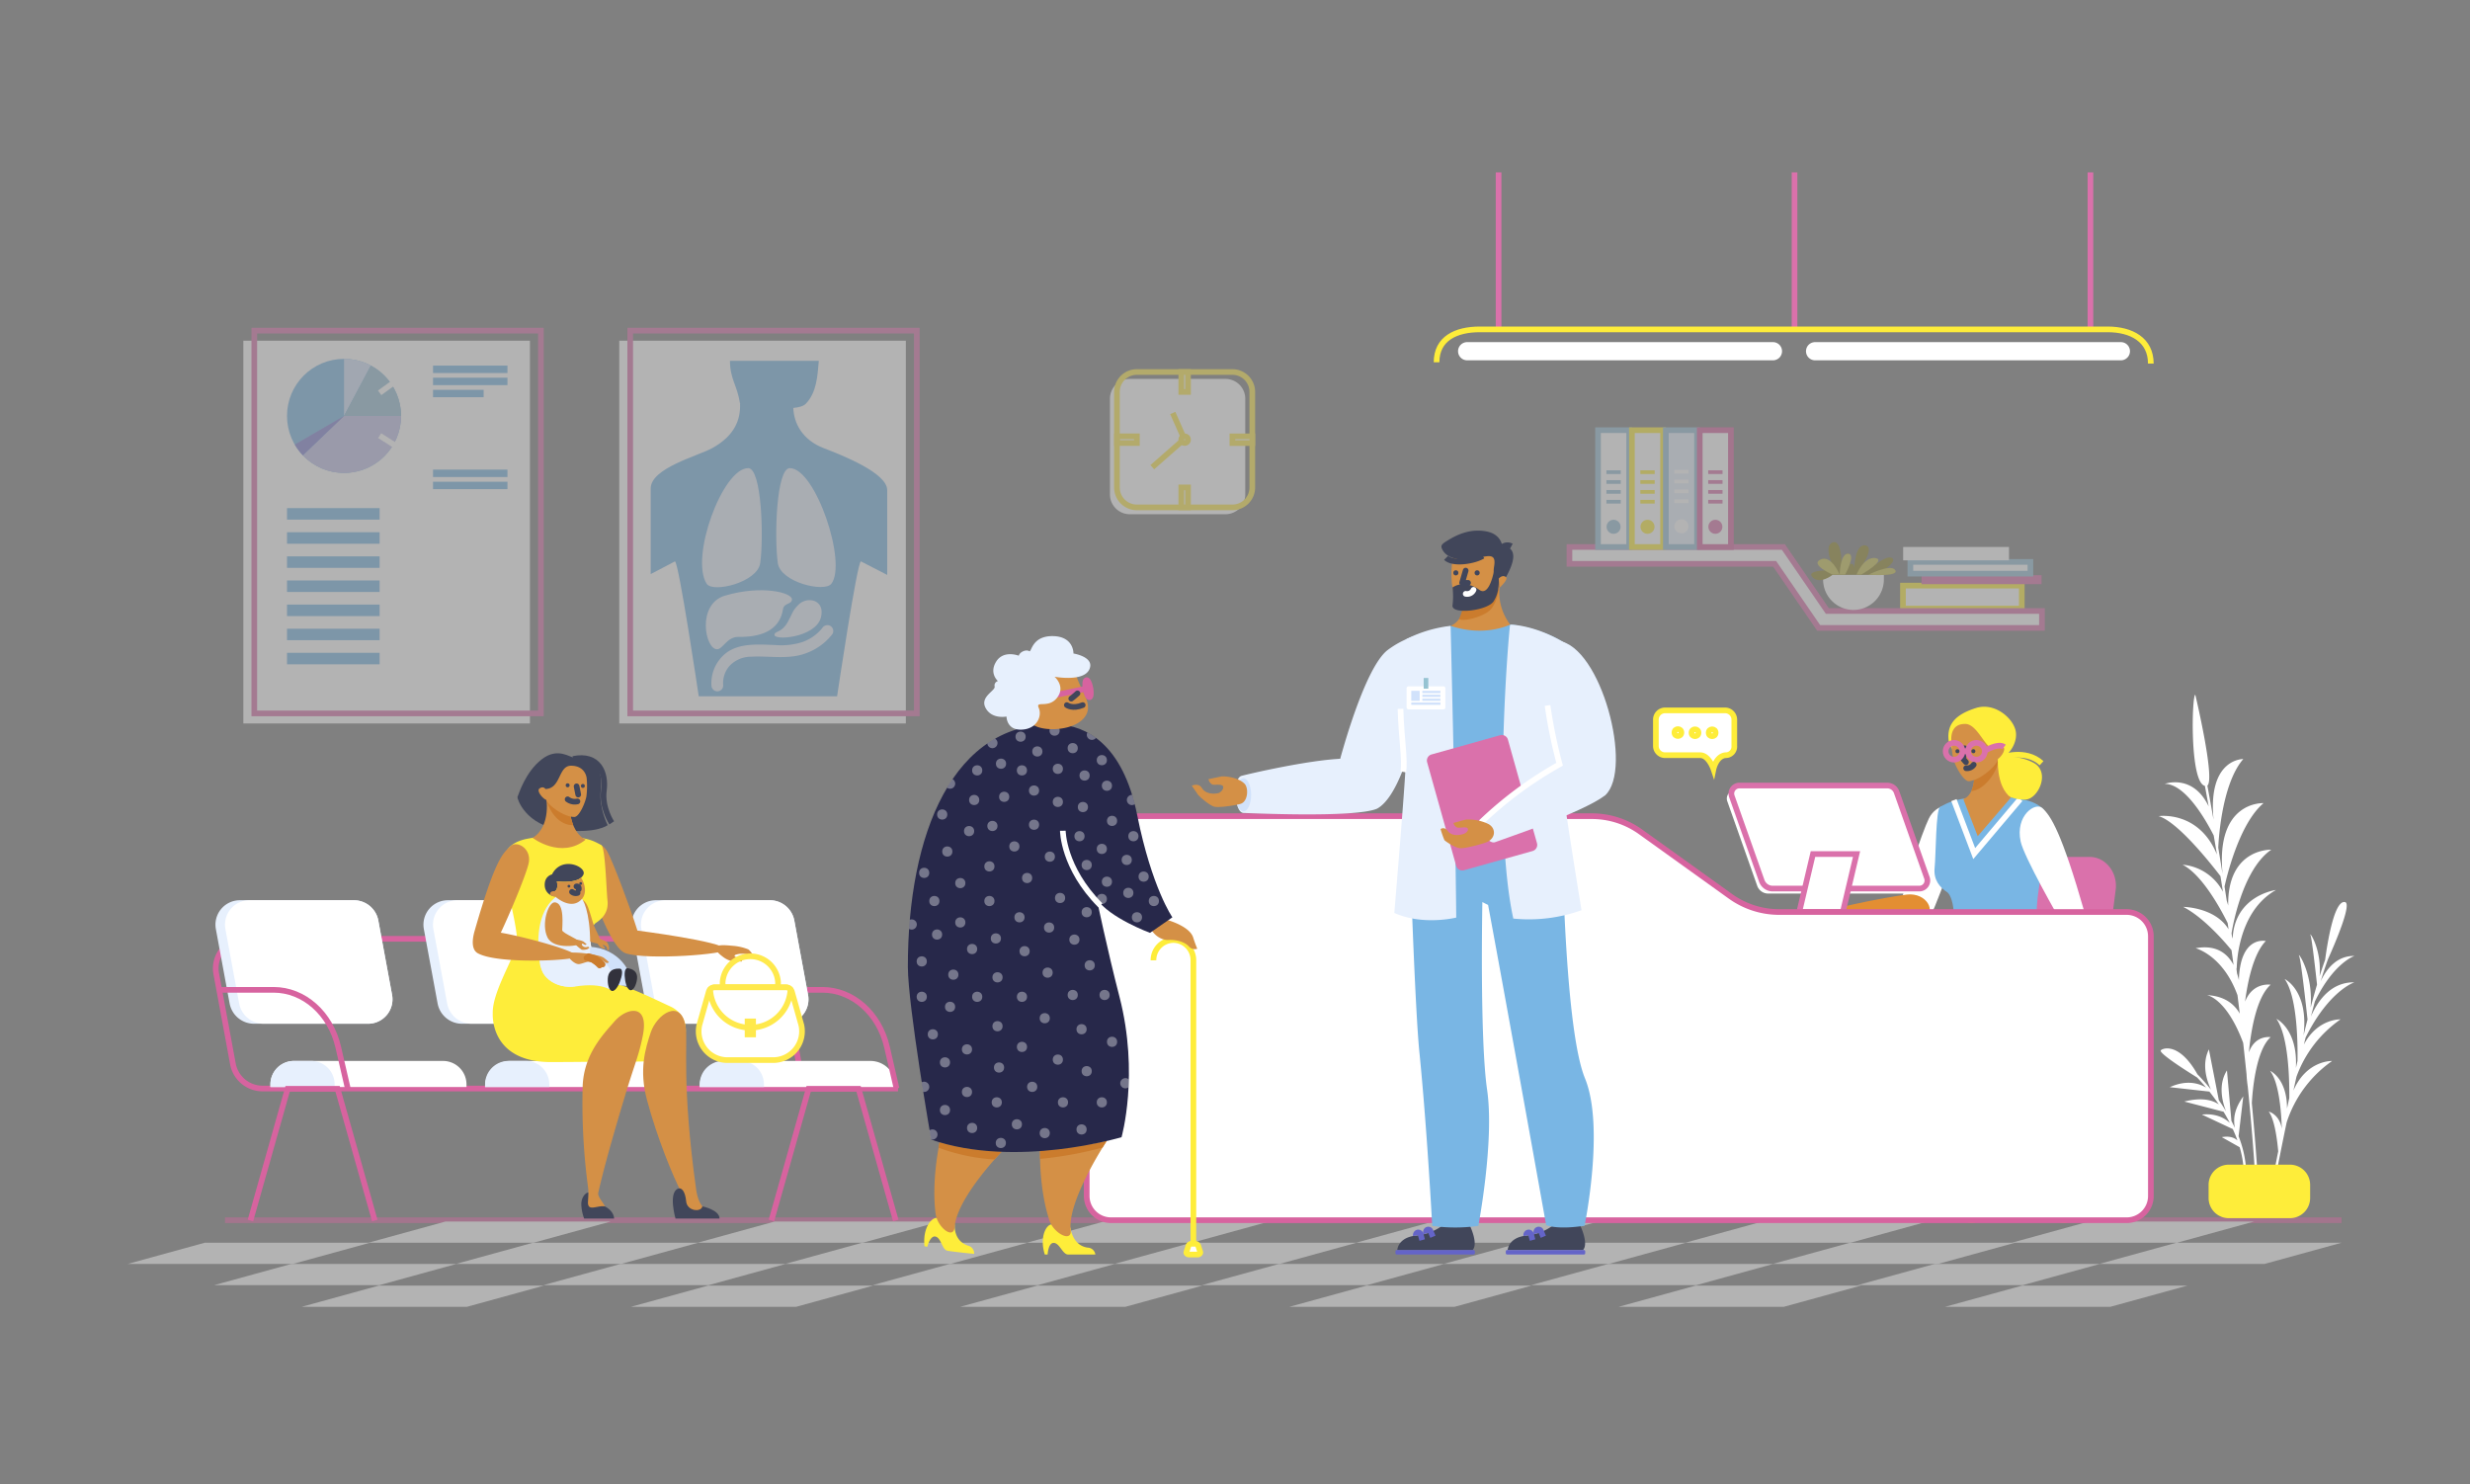 <svg xmlns="http://www.w3.org/2000/svg" width="872" height="524"><rect width="100%" height="100%" fill="#808080" stroke="none"/><defs><style>.aj,.an,.ap,.at,.aw,.c,.f,.h,.i,.x{fill:none}.b{opacity:.4}.c,.s{stroke:#d7639f}.aa,.aj,.an,.ap,.at,.aw,.c,.f,.g,.h,.i,.j,.l,.m,.s,.x{stroke-miterlimit:10;stroke-width:2px}.aa,.d,.g,.j,.l,.m,.s{fill:#fff}.e{fill:#e7f0fd}.f,.g{stroke:#ffe94c}.h,.m{stroke:#da71ab}.i,.j{stroke:#feed3a}.k{fill:#da71ab}.l{stroke:#96bed5}.o{fill:#cbc253}.p{fill:#96bed5}.q{fill:#feed3a}.t{fill:#79b6e4}.u{fill:#d1e2fb}.x{stroke:#fff}.an{stroke:#6464c8}.aa{stroke:#e3b03d}.ab{fill:#d28e46}.ac{fill:#94bcd3}.ad{fill:#cfe0f9}.ae{fill:#c97c2d}.ag{fill:#e38e32}.ah{fill:#d49046}.ai{fill:#cb7c2d}.aj{stroke:#40465c}.aj,.at,.aw{stroke-linecap:round}.aj,.at{stroke-linejoin:round}.ak{fill:#40465c}.al{fill:#41465a}.am{fill:#6464c8}.ap,.at{stroke:#41465a}.av{fill:#32323c}.aw{stroke:#cb7c2d}</style></defs><path style="fill:none" d="M0 0h872v524H0z"/><g class="b"><path class="c" d="M79.432 430.771h747.227"/><path class="d" d="M188.362 438.726h-58.338l27.215-7.484h58.338ZM304.601 438.726h-58.355l27.215-7.484h58.338ZM420.824 438.726h-58.338l27.2-7.484h58.355ZM537.046 438.726h-58.338l27.215-7.484h58.338ZM653.285 438.726H594.93l27.215-7.484h58.338Z"/><g><path class="d" d="M219.275 446.21h-58.338l27.2-7.484h58.355ZM103.402 446.21H45.064l27.2-7.484h58.355ZM335.497 446.21h-58.338l27.215-7.484h58.338ZM451.737 446.21h-58.355l27.215-7.484h58.338ZM567.959 446.21h-58.338l27.2-7.484h58.355ZM684.181 446.21h-58.338l27.215-7.484h58.338Z"/></g><g><path class="d" d="M164.81 461.353h-58.338l27.2-7.484h58.338ZM281.032 461.353h-58.338l27.2-7.484h58.355ZM397.271 461.353h-58.355l27.215-7.484h58.338ZM513.494 461.353h-58.338l27.2-7.484h58.338ZM629.716 461.353h-58.338l27.2-7.484h58.355Z"/></g><g><path class="d" d="M133.949 453.694H75.611l27.215-7.484h58.338ZM250.188 453.694h-58.355l27.215-7.484h58.338ZM366.411 453.694h-58.338l27.2-7.484h58.355ZM482.633 453.694h-58.338l27.215-7.484h58.338ZM598.872 453.694h-58.355l27.215-7.484h58.338ZM768.548 438.726H710.21l27.2-7.484h58.355ZM799.462 446.21h-58.356l27.215-7.484h58.338ZM744.996 461.353h-58.355l27.215-7.484h58.338ZM714.135 453.694h-58.338l27.2-7.484h58.355Z"/></g></g><path class="c" d="M317.022 384.278H92.69a10.641 10.641 0 0 1-10.467-8.723l-5.879-31.8a10.443 10.443 0 0 1 10.275-12.334H264.25a11.823 11.823 0 0 1 11.636 9.734l6.141 34.4a10.641 10.641 0 0 0 10.467 8.723"/><path class="d" d="M164.689 382.831v.907H95.482v-.907a8.283 8.283 0 0 1 8.287-8.287h52.651a8.291 8.291 0 0 1 8.269 8.287ZM240.454 383.738h-69.206v-.227a8.964 8.964 0 0 1 8.967-8.967h51.272a8.964 8.964 0 0 1 8.967 8.967ZM316.238 383.738h-69.207v-.227a8.964 8.964 0 0 1 8.967-8.967h51.272a8.964 8.964 0 0 1 8.967 8.967v.227Z"/><path class="e" d="M118.143 382.831v.907H95.464v-.907a8.283 8.283 0 0 1 8.287-8.287h6.106a8.283 8.283 0 0 1 8.286 8.287ZM193.927 382.831v.907h-22.679v-.907a8.283 8.283 0 0 1 8.287-8.287h6.106a8.283 8.283 0 0 1 8.286 8.287ZM269.71 382.831v.907h-22.679v-.907a8.283 8.283 0 0 1 8.287-8.287h6.106a8.294 8.294 0 0 1 8.286 8.287ZM129.936 361.411H89.693a8.773 8.773 0 0 1-8.636-7.188l-4.85-26.238a8.614 8.614 0 0 1 8.479-10.171h40.247a8.773 8.773 0 0 1 8.636 7.188l4.85 26.238a8.614 8.614 0 0 1-8.483 10.171ZM203.366 361.411h-40.244a8.773 8.773 0 0 1-8.636-7.188l-4.85-26.238a8.614 8.614 0 0 1 8.479-10.171h40.247a8.773 8.773 0 0 1 8.635 7.188l4.85 26.238a8.614 8.614 0 0 1-8.481 10.171Z"/><path class="d" d="M129.936 361.411H93.06a8.773 8.773 0 0 1-8.636-7.188l-4.85-26.238a8.614 8.614 0 0 1 8.479-10.171h36.88a8.773 8.773 0 0 1 8.636 7.188l4.85 26.238a8.614 8.614 0 0 1-8.483 10.171ZM203.365 361.411h-36.876a8.773 8.773 0 0 1-8.636-7.188l-4.85-26.238a8.614 8.614 0 0 1 8.479-10.171h36.88a8.773 8.773 0 0 1 8.636 7.188l4.85 26.238a8.614 8.614 0 0 1-8.483 10.171Z"/><path class="c" d="M77.478 349.44h19.12c10.694 0 20.062 8.3 22.819 20.254l3.367 14.584M284.906 349.44h5.426c10.694 0 20.062 8.3 22.819 20.254l3.367 14.584"/><path class="e" d="M276.793 361.411H236.55a8.773 8.773 0 0 1-8.635-7.188l-4.85-26.238a8.614 8.614 0 0 1 8.478-10.171h40.247a8.773 8.773 0 0 1 8.635 7.188l4.85 26.238a8.614 8.614 0 0 1-8.482 10.171Z"/><path class="d" d="M276.793 361.411h-36.876a8.773 8.773 0 0 1-8.636-7.188l-4.85-26.238a8.614 8.614 0 0 1 8.478-10.171h36.88a8.773 8.773 0 0 1 8.636 7.188l4.85 26.238a8.614 8.614 0 0 1-8.482 10.171Z"/><path class="c" d="m88.416 430.858 13.136-46.475h17.62l13.137 46.475M272.345 430.858l13.137-46.475h17.62l13.136 46.475"/><g class="b" transform="translate(391.846 131.336)"><path class="d" d="M40.77 50.208H7.013A7.014 7.014 0 0 1 0 43.195V9.438a7.014 7.014 0 0 1 7.013-7.013H40.77a7.014 7.014 0 0 1 7.013 7.013v33.757a7.014 7.014 0 0 1-7.013 7.013Z"/><path class="f" d="M43.247 47.783H9.49a7.013 7.013 0 0 1-7.013-7.013V7.013A7.013 7.013 0 0 1 9.49 0h33.757a7.013 7.013 0 0 1 7.013 7.013V40.77a7.013 7.013 0 0 1-7.013 7.013Z"/><path class="g" d="M25.191 0h2.373v7.031h-2.373zM25.191 40.735h2.373v7.031h-2.373z"/><path class="f" d="M2.488 25.067v-2.373h7.031v2.373z"/><path class="g" d="M43.238 25.081v-2.373h7.031v2.373z"/><path class="f" d="m22.191 14.462 4.065 9.211-11.3 9.926"/><circle class="g" cx="1.186" cy="1.186" r="1.186" transform="translate(25.191 22.697)"/></g><g><path class="h" d="M529.055 60.856v55.424M633.536 60.856v55.424M738 60.856v55.424"/><path class="i" d="M507.161 127.899c0-8.391 6.839-11.619 15.265-11.619h221.628c8.426 0 15.265 3.681 15.265 12.09"/><path class="d" d="M625.913 127.201H517.96a3.213 3.213 0 0 1-3.21-3.21 3.213 3.213 0 0 1 3.21-3.21h107.953a3.212 3.212 0 0 1 3.21 3.21 3.2 3.2 0 0 1-3.21 3.21ZM748.747 127.201H640.794a3.213 3.213 0 0 1-3.21-3.21 3.213 3.213 0 0 1 3.21-3.21h107.953a3.213 3.213 0 0 1 3.21 3.21 3.213 3.213 0 0 1-3.21 3.21Z"/></g><g class="b"><path class="j" d="M671.812 206.735h41.957v8.112h-41.957z"/><path class="k" d="M678.372 203.054h42.375v3.175h-42.375z"/><path class="l" d="M674.429 198.362h42.375v4.152h-42.375z"/><path class="d" d="M671.882 193.093h37.368v4.728h-37.368z"/><path class="m" d="M720.886 221.669H642.05l-15.527-22.609h-72.451v-5.967h75.522l15.527 22.609h75.766Z"/><g><path class="d" d="M654.349 215.319a10.721 10.721 0 0 1-10.729-10.729v-1.71h21.458v1.71a10.743 10.743 0 0 1-10.729 10.729Z"/><path d="M3674.341 1104.905s-4.641 3.786-7.31.68c-1.919-2.25 5.688-2.25 5.688-2.25s-4.012-3.21-2.739-3.786c3.123-1.431 4.955 3.367 4.955 3.367s-4.309-8.042-.576-9.421c3.071-1.134 3.071 7.153 3.071 7.153s.645-3.367 2.39-3.14c1.727.209.488 3.786.488 3.786s1.518-1.03 1.622 1.308c0 0 .3-8.862 4.012-8.025 3.088.7-1.029 6.769-1.029 6.769s2.39-2.983 4.5-2.059-1.9 3.681-1.9 3.681 5.74-5.356 7.815-3.925c1.588 1.1-2.442 3.786-2.442 3.786s2.878-.8 3.524.611-4.03 1.483-4.03 1.483h-18.039Z" transform="translate(-3027.319 -902.008)" style="fill:#91882a"/><path class="o" d="M649.465 202.897s.157-7.641 3.036-7.415-1.134 7.415-1.134 7.415ZM649.464 202.897s-2.878-7.205-6.8-5.356c-3.82 1.8 4.4 5.356 4.4 5.356ZM655.396 202.897s2.582-6.49 6.7-5.879-5.076 5.879-5.076 5.879ZM659.618 202.9s8.042-4.047 9.49-1.605c1.431 2.422-9.49 1.605-9.49 1.605Z"/></g><g transform="translate(564.155 151.869)"><path class="l" d="M0 0h11.008v41.241H0z"/><path class="p" d="M2.966 14.166h5.059v1.308H2.966zM2.966 17.637h5.059v1.308H2.966zM2.966 21.127h5.059v1.308H2.966zM2.966 24.598h5.059v1.308H2.966z"/><circle class="p" cx="2.477" cy="2.477" r="2.477" transform="translate(3.018 31.629)"/><g transform="translate(11.968)"><path class="j" d="M0 0h11.008v41.241H0z"/><path class="q" d="M2.983 14.166h5.059v1.308H2.983zM2.983 17.637h5.059v1.308H2.983zM2.983 21.127h5.059v1.308H2.983zM2.983 24.598h5.059v1.308H2.983z"/><circle class="q" cx="2.477" cy="2.477" r="2.477" transform="translate(3.036 31.629)"/></g><g transform="translate(23.953)"><path style="stroke:#96bed5;fill:#e7f0fd;stroke-miterlimit:10;stroke-width:2px" d="M0 0h11.008v41.241H0z"/><path class="d" d="M2.966 13.991h5.059v1.308H2.966zM2.966 17.463h5.059v1.308H2.966zM2.966 20.952h5.059v1.308H2.966zM2.966 24.424h5.059v1.308H2.966z"/><circle class="d" cx="2.477" cy="2.477" r="2.477" transform="translate(3.018 31.454)"/></g><g transform="translate(35.92)"><path class="s" d="M0 0h11.008v41.241H0z"/><path class="k" d="M2.983 14.166h5.059v1.308H2.983zM2.983 17.637h5.059v1.308H2.983zM2.983 21.127h5.059v1.308H2.983zM2.983 24.598h5.059v1.308H2.983z"/><circle class="k" cx="2.477" cy="2.477" r="2.477" transform="translate(3.036 31.629)"/></g></g></g><g><path class="d" d="M790.302 401.132a38.661 38.661 0 0 1 2.669 11.758l-.873.052a35.39 35.39 0 0 0-1.413-7.938l-6.315-3.559c2.791-.489 4.5.209 5.53 1.169a48.352 48.352 0 0 0-1.64-4.012l-10.922-5.129c5.042-.506 8.13 1.291 9.875 2.966a59.164 59.164 0 0 0-2.216-3.96l-13.869-3.594c5.146-1.326 9.42-.942 12.194 1.012a.725.725 0 0 1-.087-.122 73.1 73.1 0 0 0-3.245-4.414l-13.974-1.552c6.124-2.792 10.519-1.256 12.84.157a66.1 66.1 0 0 0-3.209-3.594c-3.437-2.128-13.834-8.706-12.788-9.6 1.187-1.012 6.839-2.285 12.928 8.5a62.359 62.359 0 0 1 4.78 5.426c-1.762-3.8-3.21-9.211-.75-14.235l3.506 17.934c.192.279.4.576.593.855a51.534 51.534 0 0 1 1.954 3.071c-1.623-4.135-2.617-9.8.331-14.427l1.571 17.812c.418.8.82 1.64 1.221 2.495-.75-3.926.209-7.223 2.966-11.148Z"/><path class="d" d="M794.976 389.407c1.57 16.73 2.093 26.535 2.111 26.779l-.873.052c-.017-.262-.662-12.3-2.651-32.5v-.017a42.236 42.236 0 0 1-.454-4.5q-.524-5.024-1.134-10.624c-.018-.157-.052-.314-.07-.471-5.9-15.823-12.77-16.818-12.77-16.818 6.158.314 9.647 3.123 11.583 6.525-.262-2.111-.523-4.292-.8-6.49-5.129-14.166-14.794-16.591-14.794-16.591 7.17-1.326 11.183 1.745 13.4 5.9-.227-1.727-.471-3.454-.715-5.216-2.687-3.28-9.944-11.6-17.044-15.282 0 0 11.2.087 16 7.9a92.92 92.92 0 0 0-.331-2.233c-2.652-5.321-9.055-17.01-15.894-20.551a17.824 17.824 0 0 1 14.236 9.543c-.279-1.814-.576-3.663-.873-5.513-3.715-4.85-15.178-19.242-21.824-21.179 0 0 14.148-2.111 20.585 13.555-.366-2.215-.75-4.466-1.134-6.716-3.017-5.932-10.153-18.231-17.288-18.231 0 0 9.909-3.7 15.492 7.938-.437-2.39-.872-4.8-1.326-7.223-5.425-1.256-4.623-32.117-3.384-32.187 0 0 7.1 29.832 4.257 32.082q1.125 5.993 2.145 11.863a.407.407 0 0 1 .035.139c-2.093-21.667 10.5-21.371 10.5-21.371-8.094 9.3-8.827 31.245-8.827 31.245-.018-.035-.018-.087-.035-.122q.758 4.5 1.465 8.9c.018.1.052.209.07.332-2.391-25.715 14.479-24.79 14.479-24.79-8.757 7.38-13.171 26.709-13.765 29.431.262 1.692.524 3.367.785 5.042.192.541.349 1.1.506 1.692-.3-20.324 15.195-19.731 15.195-19.731-10.275 7.118-13.695 27.494-14.009 29.5.052.419.123.837.175 1.239l.209.628c.7-15.282 15.317-17.149 15.317-17.149-14.148 7.938-13.869 27.965-13.869 27.965a5.6 5.6 0 0 0-.174-.593c.1.715.192 1.413.279 2.111a24.057 24.057 0 0 1 .646 2.373c.436-15.963 9.507-13.834 9.507-13.834-4.4 4.466-6.42 14.392-7.327 21.388 2.738-7 9.036-5.966 9.036-5.966-5.164 4.571-7.03 16.887-7.693 23.918 2.2-6.3 7.693-5.408 7.693-5.408-5.285 4.704-6.419 19.271-6.648 23.266ZM813.958 366.292c-.192.82-.4 1.64-.593 2.442 4.833-9.194 12.927-8.862 12.927-8.862a42.049 42.049 0 0 0-15.562 20.272c-.227 1.012-.454 2.006-.663 2.966-.14.646-.279 1.273-.419 1.9 4.693-10.816 13.677-10.45 13.677-10.45a42.3 42.3 0 0 0-16.081 21.774v.018a1193.888 1193.888 0 0 0-3.28 16.329l-.854-.157c.018-.052.436-2.32 1.186-6.071-.3-3.4-1.2-11.235-3.35-14.026 0 0 3.8.89 4.624 6.106-.175-5.775-.925-16.189-4.135-20.5 0 0 6 2.669 5.966 13.311.262-1.221.523-2.46.8-3.733.07-5.53-.122-21.737-4.553-27.93 0 0 7.606 3.559 6.892 17.341.191-.82.366-1.64.558-2.477.087-4.2.209-22.3-4.536-28.925 0 0 8.548 3.995 6.682 19.888a372.31 372.31 0 0 1 1.4-5.6c-.541-4.989-2.286-20.743-2.948-22.365-.872-2.128 5.042 5.827 4.03 18.2.75-2.844 1.518-5.583 2.268-8.147-.471-4.292-1.8-16.207-2.3-17.463-.7-1.692 4.013 4.64 3.21 14.515a141.85 141.85 0 0 1 1.954-5.827c.837-6.263 3.245-21.127 7.013-20.359 2.46.506-3.209 13.887-5.949 20.027-.854 2.286-1.745 4.99-2.651 7.955 2.076-4.449 5.739-9.072 11.95-8.967 0 0-7.31 2.32-13.974 16.05a437.48 437.48 0 0 0-1.413 5.338c2.547-5.827 7.205-12.212 15.387-12.072-.009-.022-8.959 2.821-17.263 19.499Z"/><path class="q" d="M808.445 430.056H786.83a7.125 7.125 0 0 1-7.118-7.118v-4.658a7.125 7.125 0 0 1 7.118-7.118h21.615a7.125 7.125 0 0 1 7.117 7.118v4.64a7.128 7.128 0 0 1-7.117 7.136Z"/></g><g class="b"><path class="d" d="M218.612 120.275h101.184v135.133H218.612z"/><path class="h" d="M222.485 116.734h101.184v135.133H222.485z"/><path class="t" d="M313.22 173.031v29.937l-9.281-4.78c-1.326 0-8.409 47.626-8.409 47.626h-48.848s-7.083-47.626-8.409-47.626l-8.548 4.483v-30.234c0-7.188 16.608-11.444 21.615-14.183 8.165-4.466 10.153-10.258 9.927-15.788h.314c-.209-.035-.331-.052-.331-.052-1.047-6.612-3.506-8.478-3.542-15.021h31.367c-.471 5.46-.767 11.148-4.588 15.143-.8.837-2.408 1.291-4.414 1.483.175 5.286 3.105 11.287 10.8 14.218 6.506 2.512 22.347 8.723 22.347 14.794Z"/><path class="e" d="M278.834 165.267c-4.763 0-5.513 24.337-4.239 33.513.942 6.786 16.434 10.467 18.894 7.31 5.669-7.275-5.566-40.823-14.655-40.823ZM264.145 165.267c4.763 0 5.513 24.337 4.239 33.513-.942 6.786-16.713 10.659-18.894 7.31-5.966-9.142 5.566-40.823 14.655-40.823ZM279.584 211.62c.122-2.355-10.537-5.216-23.621-1.343-10.1 3-7.048 18.946-2.826 18.928 2.094-.017 3.507-4.414 7.554-4.361 9.927.157 14.759-3.559 15.736-9.769.366-2.356 3.07-1.571 3.157-3.455ZM273.426 223.972c-.541 2.373 14.515 1.151 16.381-5.966 1.657-6.3-4.833-7.659-7.938-4.5-2.2 2.233-2.024 2.914-3.751 6.071-2.093 3.802-4.378 3.104-4.692 4.395Z"/><path class="e" d="M290.313 221.704a15.784 15.784 0 0 1-7.083 4.972 24.45 24.45 0 0 1-9.473 1.047c-6.56-.227-14.393-1.012-19.173 4.466a13.5 13.5 0 0 0-3.419 9.8 2.128 2.128 0 0 0 2.076 2.076 2.081 2.081 0 0 0 2.076-2.076 9.188 9.188 0 0 1 2.268-6.943 10.425 10.425 0 0 1 7.606-3.21c6.525-.366 13.363 1.151 19.626-1.326a20.509 20.509 0 0 0 9.072-6.7 2.083 2.083 0 0 0-.75-2.844 2.113 2.113 0 0 0-2.826.733Z"/><path class="d" d="M85.904 120.275h101.184v135.133H85.904z"/><path class="h" d="M89.777 116.734h101.184v135.133H89.777z"/><g transform="translate(101.326 126.695)"><circle class="t" cx="20.132" cy="20.132" r="20.132"/><path class="u" d="m29.587 2.373-9.455 17.76V0a19.845 19.845 0 0 1 9.455 2.373Z"/><path class="p" d="M40.264 20.132H20.132l9.455-17.76a20.112 20.112 0 0 1 10.677 17.76Z"/><path d="M649.164 838a20.136 20.136 0 0 1-34.664 13.939l14.532-13.922h20.132Z" transform="translate(-608.9 -817.868)" style="fill:#c1c1e9"/><path d="m615.493 838-14.532 13.921a20.292 20.292 0 0 1-2.861-3.8Z" transform="translate(-595.361 -817.868)" style="fill:#8383d3"/><path class="x" d="m32.71 11.985 9.4-6.839h7.7M32.71 27.093l17.009 10.851"/></g><path class="d" d="M138.816 179.381h40.334v55.145h-40.334zM101.326 239.865h77.825v3.35h-77.825z"/><g><path class="t" d="M101.326 179.381h32.693v4.065h-32.693zM101.326 187.894h32.693v4.065h-32.693zM101.326 196.408h32.693v4.065h-32.693zM101.326 204.921h32.693v4.065h-32.693zM101.326 213.435h32.693v4.065h-32.693zM101.326 221.948h32.693v4.065h-32.693zM101.326 230.462h32.693v4.065h-32.693z"/><g><path class="t" d="M152.878 129.068h26.273v2.617h-26.273zM152.878 133.342h26.273v2.617h-26.273zM152.878 137.616h17.864v2.617h-17.864z"/></g><g><path class="t" d="M152.878 165.791h26.273v2.617h-26.273zM152.878 170.065h26.273v2.617h-26.273z"/></g></g></g><g><g transform="translate(674.681 302.53)"><path class="k" d="m76.155 36.81-7.327 23.953a11.281 11.281 0 0 1-10.537 8.339H16.823c-4.78 0-9.02-3.35-10.537-8.339L.25 41.063c-1.047-3.437 1.274-7 4.571-7h4.641a4.552 4.552 0 0 0 4.344-4.152l2.7-21.126c.646-5.042 4.571-8.792 9.194-8.792h37.333c5.653 0 9.979 5.5 9.194 11.636l-2.321 18.23a3.59 3.59 0 0 0 3.332 4.2h1.116a2.064 2.064 0 0 1 1.801 2.751Z"/><path transform="translate(34.342 68.439)" style="stroke:#6464c8;fill:#fff;stroke-miterlimit:10;stroke-width:2px" d="M0 0h6.071v45.184H0z"/><path d="M4023.08 2387.819v-2.093c0-2.164-2.494-3.926-5.565-3.926h-21.65c-3.07 0-5.565 1.762-5.565 3.926v2.093" transform="translate(-3969.129 -2268.177)" style="stroke:#6464c6;stroke-miterlimit:10;stroke-width:2px;fill:none"/><circle class="aa" cx="4.257" cy="4.257" r="4.257" transform="translate(17.036 119.641)"/><circle class="aa" cx="4.257" cy="4.257" r="4.257" transform="translate(49.625 119.641)"/></g><path class="ab" d="M658.64 409.558c-.541 2.041-2.53 9.054-1.814 11.566s2.7 4.361 2.146 6.926c-.575 2.722-16.591.994-17.079.89s8.5-5.094 8.6-8.81a72.852 72.852 0 0 0-1.082-10.572Z"/><path class="ac" d="M639.346 430.894h19.783a.856.856 0 0 0 .855-.855.856.856 0 0 0-.855-.855h-19.783a.856.856 0 0 0-.855.855.856.856 0 0 0 .855.855Z"/><path class="ad" d="M653.512 429.307a10.871 10.871 0 0 0-5.007-3.28c-3.21-.82-4.762-.384-6.49.489a6.942 6.942 0 0 0-2.617 2.669ZM653.581 429.254s-.174-5.932 3.751-6.717c0 0 3.769 3.367 1.692 6.717Z"/><path class="ae" d="M658.641 409.558h-9.211s.227 1.308.471 3.105a19.822 19.822 0 0 0 8.269-1.361c.192-.715.366-1.326.471-1.744Z"/><path d="M3725.981 1960.854c-5.094 0-10.311-.052-17.2-.157a127.93 127.93 0 0 1 1.587 19.347c-.122 5.687-1.291 6.455-1.256 8.862.087 3.855-2.5 5.129-1.658 7.885 1.4 4.623-3.175 4.379-3.175 4.379s-6 1.1-10.537 0l-4.641-47.713c-1.326-4.431 4.519-9.787 10.31-12.369 9.962-4.466 47.749-21.51 52.686-5.932 1.309 4.152-2.914 25.733-26.116 25.698Z" transform="translate(-3045.638 -1591.612)" style="fill:#c5d7f9"/><g><path class="ab" d="M686.727 409.558c-.541 2.041-2.53 9.054-1.814 11.566s2.7 4.361 2.146 6.926c-.576 2.722-16.591.994-17.079.89s8.5-5.094 8.6-8.81a72.864 72.864 0 0 0-1.082-10.572Z"/><path class="ac" d="M667.432 430.894h19.783a.856.856 0 0 0 .855-.855.856.856 0 0 0-.855-.855h-19.783a.856.856 0 0 0-.854.855.856.856 0 0 0 .854.855Z"/><path class="ad" d="M681.599 429.307a10.871 10.871 0 0 0-5.007-3.28c-3.21-.82-4.762-.384-6.49.489a6.942 6.942 0 0 0-2.617 2.669ZM681.669 429.254s-.175-5.932 3.75-6.717c0 0 3.768 3.367 1.692 6.717Z"/><path class="ae" d="M686.728 409.558h-9.211s.227 1.308.471 3.105a19.823 19.823 0 0 0 8.269-1.361c.192-.715.366-1.326.471-1.744Z"/><path class="ad" d="M704.941 369.242c-5.094 0-10.31-.052-17.2-.157a127.867 127.867 0 0 1 1.588 19.347c-.122 5.687.454 6.455.488 8.862.087 3.856-.75 5.129.087 7.885 1.4 4.623-3.175 4.379-3.175 4.379s-6 1.1-10.537 0l-8.13-47.714c-1.326-4.431 1.029-9.787 6.821-12.369 9.961-4.466 46.492-25.348 52.511-1.919 1.081 4.205.75 21.72-22.453 21.686Z"/></g><g><path class="d" d="M690.548 286.429c.628 3.96 3.664 6.089-7.466 33.53-4.222 10.415-12.788 5.443-12.16.1s7.641-26.256 10.048-31.123c2.6-5.283 9.055-5.824 9.578-2.507Z"/><path class="ag" d="M679.105 324.424c-8.06 4.012-39.5 1.692-39.584-.332-.1-2.355 27.738-7.641 33.67-8.286 7.083-.785 10.731 6.211 5.914 8.618Z"/><path class="ag" d="M645.086 322.784c-.209-.715-5.81-.628-7.641-.122a13.261 13.261 0 0 0-4.71 3.105 22.36 22.36 0 0 0-1.186 2.931s.715.907 1.762-.488 3.664-2.879 4.309-2.46c1.431.959-1.866 1.675-2.25 2.233-.4.576-.227.942-.227.942s3.4-.68 3.943-.715a8.963 8.963 0 0 0 3.367-1.623c1.028-.838 2.929-2.739 2.633-3.803Z"/></g><g><path class="t" d="M727.01 351.429c5.077 5.949-5.7-20.917-7.729-27.686-.959-3.21 1.221-15.631 3.559-25.767 2.355-10.258-1.343-13.956-7.728-15.544-7.118-1.779-16.312-1.308-18.475-1.012-6.874.907-8.531 1.727-11.689 3.419-1.57.837-1.483 17.2-1.954 21.51-.454 4.309 1.814 6.908 4.5 8.688.768.506 2.373 3.192 2.338 9.543-.035 6.333-.959 9.752-3.507 13.328.001.001 26.257-3.419 40.685 13.521Z"/><path class="x" d="m713.211 282.136-16.242 19.207-7.17-18.876"/></g><g><path class="d" d="M721.044 285.293c2.948 2.722 6.7 8.287 14.864 36.758 3.088 10.8-3.978 10.485-6.769 5.879s-14.619-25.505-15.771-30.826c-2.006-9.229 5.233-14.079 7.676-11.811Z"/><path class="ag" d="M734.511 330.878c-8.356 4.2-42.55-.3-42.654-2.39-.122-2.46 29.169-4.675 35.327-5.373 7.327-.837 12.299 5.251 7.327 7.763Z"/><path class="ag" d="M696.515 328.908c.035.75-5.3 2.46-7.2 2.564a13.394 13.394 0 0 1-5.461-1.431 21.21 21.21 0 0 1-2.058-2.39s.384-1.1 1.814-.1 4.4 1.553 4.867.942c1.047-1.361-2.3-.977-2.861-1.4s-.523-.82-.523-.82 3.437-.453 3.96-.593a8.95 8.95 0 0 1 3.716.454c1.269.471 3.676 1.657 3.746 2.774Z"/></g><g transform="translate(686.885 249.502)"><path class="q" d="M19.347 18.136c2.791-.558 6.542-5.7 5.251-10.118S17.044-1.595 10.642.464.297 5.61 1.064 11.943c.61 5.024 16.346 21.441 27.18 20.83 4.362-.244 8.758-9.421 3.053-12.84a17.049 17.049 0 0 0-11.95-1.797Z"/><path class="i" d="M33.862 19.933c-5.757-5.286-14.358-1.954-14.358-1.954"/><path class="ah" d="M18.457 17.596s-.907 10.415 4.571 14.48L11.322 45.701 6.228 32.578s5.722-1.064 3.349-15h8.88Z"/><path class="ai" d="M18.405 19.62c-.017.192-.035.3-.035.3 0 1.919-3.908 9.264-9.316 9.874.977-2.111 1.6-5.792.523-12.194h8.9a13.938 13.938 0 0 0-.072 2.02Z"/><path class="ah" d="M18.388 18.45a1.165 1.165 0 0 0-.018.174c.157 1.43-5.548 7.135-10.049 7.659-2.024.227-5.024-5.6-5.53-7.571a32.291 32.291 0 0 1-.8-6.769c-.052-1.675.052-5.879 4.885-5.879 4.867 0 7.589 10.712 11.183 8.548.07-.157.68-1.413 2.233-.419 1.166.751-.579 3.471-1.904 4.257Z"/><path class="aj" d="m6.699 14.647-.488 3.786.959 1.134"/><g transform="translate(0 12.746)"><circle class="h" cx="2.966" cy="2.966" r="2.966"/><circle class="h" cx="2.966" cy="2.966" r="2.966" transform="translate(7.903)"/><path class="h" d="M5.931 2.966h1.971M13.817 2.809s4.763-2.931 6.8-1.361"/></g><circle class="ak" cx=".715" cy=".715" r=".715" transform="translate(3.454 14.979)"/><circle class="ak" cx=".715" cy=".715" r=".715" transform="translate(9.072 14.979)"/><path class="aj" d="M7.24 21.695a2.847 2.847 0 0 0 2.669-1.221"/></g><g><path class="d" d="M677.587 313.852h-51.761a4.1 4.1 0 0 1-3.855-2.722l-10.572-29.867a2.835 2.835 0 0 1 2.687-3.786h52.18a3.5 3.5 0 0 1 3.3 2.32l10.712 30.268a2.843 2.843 0 0 1-2.691 3.787Z"/><path class="d" d="M675.982 315.457h-51.761a4.1 4.1 0 0 1-3.856-2.721l-10.572-29.867a2.835 2.835 0 0 1 2.686-3.786h52.18a3.5 3.5 0 0 1 3.3 2.32l10.712 30.268a2.85 2.85 0 0 1-2.689 3.786Z"/><path class="h" d="M677.587 313.695h-51.761a4.1 4.1 0 0 1-3.855-2.721l-10.572-29.867a2.835 2.835 0 0 1 2.687-3.786h52.18a3.5 3.5 0 0 1 3.3 2.32l10.712 30.268a2.843 2.843 0 0 1-2.691 3.786Z"/><path class="m" d="M650.599 321.946h-15.387l4.833-20.446h15.387Z"/></g><g><path class="j" d="M609.532 266.592a3.033 3.033 0 0 0 2.739-3.245v-9.3a3.268 3.268 0 0 0-3.262-3.262h-21.162a3.269 3.269 0 0 0-3.262 3.262v9.3a3.269 3.269 0 0 0 3.262 3.262h12.4c3.035 0 4.675 4.885 4.675 4.885s1.016-4.902 4.61-4.902Z"/><g transform="translate(591.145 257.398)"><circle class="j" cx="1.221" cy="1.221" r="1.221"/><circle class="j" cx="1.221" cy="1.221" r="1.221" transform="translate(6.036 .07)"/><circle class="j" cx="1.221" cy="1.221" r="1.221" transform="translate(12.09 .07)"/></g></g><path class="s" d="M750.788 430.772H392.213a8.57 8.57 0 0 1-8.566-8.566v-125.5a8.57 8.57 0 0 1 8.566-8.566h169.78a29.452 29.452 0 0 1 17.219 5.548l31.681 22.732a29.492 29.492 0 0 0 17.219 5.548h122.659a8.57 8.57 0 0 1 8.566 8.566v91.694a8.54 8.54 0 0 1-8.549 8.544Z"/></g><g><path class="al" d="M557.927 432.76s3.018 6.263.942 8.531h-26.6s.157-4.4 6.559-5.077a19.01 19.01 0 0 0 9.246-3.454Z"/><path class="am" d="M532.056 442.879h27.128a.462.462 0 0 0 .453-.454v-.663a.462.462 0 0 0-.453-.454h-27.128a.462.462 0 0 0-.454.454v.663a.462.462 0 0 0 .454.454Z"/><path class="an" d="m544.844 436.616-.872-2.059a.82.82 0 0 0-1.134-.4.831.831 0 0 0-.4 1.012l.07.279M541.058 437.784l-.576-2.094a.837.837 0 0 0-1.064-.558.943.943 0 0 0-.593 1.064"/><path class="al" d="M518.955 432.76s3.018 6.263.942 8.531h-26.6s.157-4.4 6.56-5.077a19.009 19.009 0 0 0 9.246-3.454Z"/><path class="am" d="M493.101 442.879h27.128a.462.462 0 0 0 .454-.454v-.663a.462.462 0 0 0-.454-.454h-27.128a.462.462 0 0 0-.454.454v.663a.44.44 0 0 0 .454.454Z"/><path class="an" d="m505.871 436.616-.872-2.059a.82.82 0 0 0-1.134-.4.832.832 0 0 0-.4 1.012l.07.279M502.085 437.784l-.576-2.094a.837.837 0 0 0-1.064-.558.943.943 0 0 0-.593 1.064"/><path class="t" d="M551.403 295.83c.244 7.781 1.221 67.968 8.165 84.89 7.031 17.131-.157 51.988-.157 51.988-9.647 1.518-13.555-.174-13.555-.174s-13.206-73.83-20.5-113.03l-2.024-1.047s-.959 48.2 1.675 66.293c2.634 18.143-3.105 48.027-3.105 48.027a58.673 58.673 0 0 1-16.277 0s-1.779-34-4.553-61.6c-1.518-15.178-3.454-71.3-3.332-75Z"/><path class="t" d="M533.801 220.57c2.163 0 22.731 4.1 22.714 13.049-.017 9.8-10.432 42.1-9.577 48.028.854 5.914 6.438 13.747 3.873 14.881-6.926 3.036-30.024 5.443-53.122-.453 0 0 2.408-5.443-1.745-29.064-2.268-12.892-2.791-37.56-.854-40.125 1.937-2.582 13.572-5.234 17.829-6.019 4.239-.802 20.882-.297 20.882-.297Z"/><g><path class="e" d="M533.12 220.5c-.506 2.966-6.193 70.288 1.134 103.784a55.128 55.128 0 0 0 24.075-2.948s-6.909-42.1-7.345-49.109 4.955-43.125 1.692-45.114c-10.799-6.613-19.556-6.613-19.556-6.613ZM512.116 220.953s1.623 63.938 1.989 102.981c0 0-11.741 2.931-21.859-1.64 0 0 3.978-47.26 4.03-53.279s-3.071-41.643.349-43.457a46.234 46.234 0 0 1 15.491-4.605Z"/></g><g transform="translate(420.736 224.623)"><path class="e" d="M65.403 60.866C78.644 53.818 86.983-2.897 78.016.121a32.653 32.653 0 0 0-9.159 4.972c-7.2 6.071-14.375 30.617-16.451 38.153-11.845.611-31.786 5.216-34.839 6.036-3.193.855-2.652 13.032.733 13.1 1.514.015 39.357 1.829 47.103-1.516Z"/><path class="x" d="M74.667 47.883c.715-4.431-.7-11.706-.977-22.26"/><ellipse class="u" cx="2.704" cy="5.844" rx="2.704" ry="5.844" transform="translate(15.544 50.133)"/><path class="ah" d="M17.306 59.134c-1.4.471-7.432 1.448-9.264 1.047s-5.67-3.89-5.931-4.361C1.832 55.349 0 52.749 0 52.749s2.408-1.1 3.542.785c1.361 2.25 4.431 2.233 5.949 1.8.628-.175 1.954-1.4 1.552-2.355-.384-.96-3.122-.349-3.821-.663a2.669 2.669 0 0 1-1.308-1.884s3.856-.785 4.588-.942 5.74.14 8.147 2.582c1.466 1.515 1.204 6.208-1.343 7.062Z"/><path class="k" d="m120.322 75.813-24.214 6.786a2.242 2.242 0 0 1-2.757-1.553L83.093 44.48a2.242 2.242 0 0 1 1.552-2.756l24.215-6.786a2.241 2.241 0 0 1 2.756 1.553l10.258 36.566a2.242 2.242 0 0 1-1.552 2.756Z"/><path class="e" d="M145.968 56.134c9.979-9.264-1.466-52.633-16.5-54.5-1.535-.192-4.78.977-5.007 10.659-.209 9.176 4.2 27.826 5.443 32.9-9.456 4.693-24.284 17.55-27.006 19.051-2.739 1.518 1.378 9.7 4.292 8.409 1.549-.696 30.386-10.099 38.778-16.519Z"/><path class="x" d="M102.074 65.747a136.692 136.692 0 0 1 27.791-20.568 175.964 175.964 0 0 1-4.257-20.743"/><path class="ah" d="M104.028 72.725c-1.361.541-7.624 2.32-9.456 2.076s-5.094-2.46-5.391-2.861a37.45 37.45 0 0 1-1.343-3.873s1.291-.994 2.512.646c1.448 1.954 4.152 1.553 5.635 1.064.61-.209 1.866-1.064 1.448-1.9-.436-.855-2.931-.1-3.646-.332a2.379 2.379 0 0 1-1.4-1.64s3.611-.995 4.327-1.186a16.126 16.126 0 0 1 8.06 1.588c2.847 1.62 2.429 5.179-.746 6.418Z"/></g><g><path class="d" d="M509.572 250.436h-12.3a.7.7 0 0 1-.7-.7v-6.747a.7.7 0 0 1 .7-.7h12.3a.7.7 0 0 1 .7.7v6.751a.7.7 0 0 1-.7.696Z"/><path transform="translate(502.608 239.341)" style="fill:#96c3d2" d="M0 0h1.64v3.786H0z"/><path class="u" d="M498.229 243.877h2.966v3.559h-2.966zM502.137 243.877h6.368v.82h-6.368zM502.137 245.238h6.368v.82h-6.368zM502.137 246.616h6.368v.82h-6.368zM498.229 248.012h10.293v.82h-10.293z"/></g><g transform="translate(508.882 187.325)"><path class="ah" d="M20.592 19.114a18.924 18.924 0 0 0 3.664 14.044s-8.9 4.553-21 .454c0 0 7.135-2.46 4.082-14.218Z"/><path class="ai" d="M20.299 19.131v1.134s-.523 5.3-3.262 7.9c-2.128 2.024-8.688 4.1-10.834 3.07a17.443 17.443 0 0 0 1.116-11.828Z"/><path class="ah" d="M20.452 20.109s-2.826 4.78-4.082 5.251c-3.14 1.187-8.182 2.216-9.857 1.361-1.152-.593-1.2-.628-2.565-6.472-.959-4.17-.017-12.735.628-13.1.628-.366 14.026-1.274 14.707.122.681 1.376 1.221 10.64 1.169 12.838Z"/><path class="al" d="M20.366 16.916s-2.494.174-1.8-4.1c.628-3.786-.384-4.571-5.478-3.14-4.135 1.169-10.206.942-12.456-2.46-1.274-1.937-.558-2.425 1.5-3.7C4.714 1.928 9.808-1.003 16.175.341c5.094 1.082 5.356 5.356 5.356 5.356a3.074 3.074 0 0 1 3.734 2.512c.872 4.03-4.815 11.95-4.815 11.95Z"/><path class="ap" d="M14.591 8.943c-2.948 1.832-10.554 3.053-12.945.663M21.395 5.873a2.894 2.894 0 0 1 3.28-.366"/><path class="al" d="M18.534 14.264c-.524 2.826-2.216 8.827-5.182 6.629-2.6-1.919-6.368-2.879-9.438-.82a25.589 25.589 0 0 1 0 6.245c-.576 3.524 12.473 1.971 14.55-1.413s1.622-6.141 1.919-7.99-1.849-2.651-1.849-2.651Z"/><path class="ah" d="M20.226 16.916s1.343-1.553 2.582-.488c.925.8-2.338 3.8-2.338 3.8Z"/><circle class="ak" cx=".907" cy=".907" r=".907" transform="translate(4.176 14.003)"/><circle class="ak" cx=".907" cy=".907" r=".907" transform="translate(11.695 14.003)"/><path class="aj" d="m8.555 14.107-1.256 4.327h2.093"/><path d="M2967.7 1191.4a2.451 2.451 0 0 0 2.756-1.4" transform="translate(-2959.128 -1169.089)" style="stroke-linejoin:round;stroke-linecap:round;stroke:#fff;stroke-miterlimit:10;stroke-width:2px;fill:none"/></g></g><g><path class="q" d="M371.259 432.254c-1.919.1-4.344 4.431-2.407 10.624h.994s.209-4.047 2.076-4.1c2.146-.052 3.193 4.1 5.147 4.1h9.63a2.8 2.8 0 0 0-2.669-2.425c-5.478-.715-6.141-7.048-6.141-7.048Z"/><path class="ah" d="M390.729 402.771s-13.921 21.04-12.735 31.4c.541 4.71-5.984 1.221-7.467-3.21-3.786-11.3-3.35-24.651-3.35-24.651a170.836 170.836 0 0 0 23.552-3.539Z"/><path class="ai" d="M390.729 402.771s-.576.872-1.483 2.355a132.589 132.589 0 0 1-22.068 3.995c-.035-1.762 0-2.809 0-2.809a170.841 170.841 0 0 0 23.551-3.541Z"/><path class="q" d="M330.786 429.986c-1.9-.262-5.112 3.524-4.4 9.979l.977.192s.977-3.943 2.809-3.629c2.111.349 2.355 4.623 4.274 5.007 2.2.418 9.456 1.116 9.456 1.116a2.8 2.8 0 0 0-2.163-2.9c-5.234-1.745-4.693-7.362-4.693-7.362Z"/><path class="ah" d="M353.693 406.521s-15.841 16.224-16.661 26.622c-.366 4.71-6.106.07-6.716-4.571-1.57-11.811 1.413-25.313 1.413-25.313a87.518 87.518 0 0 0 21.964 3.262Z"/><path class="ai" d="M331.729 403.259a87.7 87.7 0 0 0 21.964 3.262s-1.029 1.064-2.6 2.809a68.828 68.828 0 0 1-19.748-4.152c.227-1.219.384-1.919.384-1.919Z"/><g><path class="i" d="M407.215 339.025a7.111 7.111 0 0 1 7.048-7.17 7.111 7.111 0 0 1 7.048 7.17v103.853"/><path class="j" d="M422.795 442.879h-3.018c-.61 0-1.082-.436-.924-.872l.715-2.216a1.213 1.213 0 0 1 1.2-.7h1.047a1.238 1.238 0 0 1 1.2.7l.715 2.216c.128.436-.326.872-.935.872Z"/></g><path class="ah" d="M410.251 322.487a2.808 2.808 0 0 0 2.163 2.373c1.919.61 7.746 2.652 8.828 6.123.7 2.233 1.43 3.943 1.43 3.943a2.679 2.679 0 0 1-2.861-.7c-2.11-2.355-6.071-2.495-7.432-2.39-1.378.1-5.146-.768-6.96-5.74s4.832-3.609 4.832-3.609Z"/><g><path d="M1891.572 1462.1c9.822.4 23.08 6.542 28.209 32.117s12.4 35.99 12.4 35.99l-7.9 5.478s-14.323-5.268-18.806-11.985c0 0 3.646 17.6 8.025 34.542 7.066 27.372.733 49.58.733 49.58s-37.281 11.217-67.2.855c0 0-8.217-47.173-8.234-60.99-.052-46.697 15.806-87.101 52.773-85.587Z" transform="translate(-1518.288 -1206.364)" style="fill:#27284a"/><path class="x" d="M375.22 293.283s.052 13.067 13.241 26.325"/><g transform="translate(320.947 256.142)" style="opacity:.36"><circle class="d" cx="1.797" cy="1.797" r="1.797" transform="translate(78.644 65.892)"/><circle class="d" cx="1.797" cy="1.797" r="1.797" transform="translate(84.611 60.152)"/><circle class="d" cx="1.797" cy="1.797" r="1.797" transform="translate(30.652 11.671)"/><circle class="d" cx="1.797" cy="1.797" r="1.797" transform="translate(43.474 7.345)"/><circle class="d" cx="1.797" cy="1.797" r="1.797" transform="translate(42.305 21.144)"/><circle class="d" cx="1.797" cy="1.797" r="1.797" transform="translate(38.031 14.026)"/><circle class="d" cx="1.797" cy="1.797" r="1.797" transform="translate(37.56 2.128)"/><path class="d" d="M31.21 6.175a1.8 1.8 0 0 1-3.594.157 34.86 34.86 0 0 1 2.739-1.71 1.831 1.831 0 0 1 .855 1.553Z"/><circle class="d" cx="1.797" cy="1.797" r="1.797" transform="translate(49.563)"/><circle class="d" cx="1.797" cy="1.797" r="1.797" transform="translate(50.714 13.485)"/><circle class="d" cx="1.797" cy="1.797" r="1.797" transform="translate(55.965 6.176)"/><path class="d" d="M65.961 4.379a1.786 1.786 0 0 1-1.413.68 1.792 1.792 0 0 1-1.622-2.6 22.044 22.044 0 0 1 3.035 1.92Z"/><circle class="d" cx="1.797" cy="1.797" r="1.797" transform="translate(66.241 10.415)"/><circle class="d" cx="1.797" cy="1.797" r="1.797" transform="translate(60.152 15.841)"/><circle class="d" cx="1.797" cy="1.797" r="1.797" transform="translate(50.714 25.156)"/><circle class="d" cx="1.797" cy="1.797" r="1.797" transform="translate(42.305 33.216)"/><circle class="d" cx="1.797" cy="1.797" r="1.797" transform="translate(31.768 23.36)"/><circle class="d" cx="1.797" cy="1.797" r="1.797" transform="translate(22.243 14.026)"/><circle class="d" cx="1.797" cy="1.797" r="1.797" transform="translate(21.179 24.476)"/><circle class="d" cx="1.797" cy="1.797" r="1.797" transform="translate(27.616 33.652)"/><circle class="d" cx="1.797" cy="1.797" r="1.797" transform="translate(59.559 26.971)"/><circle class="d" cx="1.797" cy="1.797" r="1.797" transform="translate(68.038 19.452)"/><path class="d" d="M79.656 27.776a1.872 1.872 0 0 1-1.012.314 1.806 1.806 0 0 1 0-3.611h.087c.333 1.044.629 2.143.925 3.297Z"/><circle class="d" cx="1.797" cy="1.797" r="1.797" transform="translate(69.852 31.856)"/><circle class="d" cx="1.797" cy="1.797" r="1.797" transform="translate(58.355 37.264)"/><circle class="d" cx="1.797" cy="1.797" r="1.797" transform="translate(66.241 41.747)"/><circle class="d" cx="1.797" cy="1.797" r="1.797" transform="translate(77.388 37.264)"/><circle class="d" cx="1.797" cy="1.797" r="1.797" transform="translate(75.033 45.638)"/><circle class="d" cx="1.797" cy="1.797" r="1.797" transform="translate(60.902 47.434)"/><circle class="d" cx="1.797" cy="1.797" r="1.797" transform="translate(68.038 53.331)"/><circle class="d" cx="1.797" cy="1.797" r="1.797" transform="translate(81 51.534)"/><circle class="d" cx="1.797" cy="1.797" r="1.797" transform="translate(75.592 57.274)"/><circle class="d" cx="1.797" cy="1.797" r="1.797" transform="translate(66.241 59.419)"/><circle class="d" cx="1.797" cy="1.797" r="1.797" transform="translate(35.362 40.875)"/><circle class="d" cx="1.797" cy="1.797" r="1.797" transform="translate(19.382 35.467)"/><circle class="d" cx="1.797" cy="1.797" r="1.797" transform="translate(9.892 29.605)"/><path class="d" d="M16.277 20.499a1.794 1.794 0 0 1-1.8 1.8 1.73 1.73 0 0 1-1.064-.349q.942-1.57 1.937-3.036a1.848 1.848 0 0 1 .927 1.585Z"/><circle class="d" cx="1.797" cy="1.797" r="1.797" transform="translate(47.888 44.486)"/><circle class="d" cx="1.797" cy="1.797" r="1.797" transform="translate(39.863 52.023)"/><circle class="d" cx="1.797" cy="1.797" r="1.797" transform="translate(26.552 47.923)"/><circle class="d" cx="1.797" cy="1.797" r="1.797" transform="translate(11.689 42.672)"/><circle class="d" cx="1.797" cy="1.797" r="1.797" transform="translate(16.277 53.819)"/><circle class="d" cx="1.797" cy="1.797" r="1.797" transform="translate(3.524 50.208)"/><circle class="d" cx="1.797" cy="1.797" r="1.797" transform="translate(7.118 60.152)"/><circle class="d" cx="1.797" cy="1.797" r="1.797" transform="translate(26.552 60.152)"/><circle class="d" cx="1.797" cy="1.797" r="1.797" transform="translate(16.277 67.706)"/><circle class="d" cx="1.797" cy="1.797" r="1.797" transform="translate(37.176 65.892)"/><circle class="d" cx="1.797" cy="1.797" r="1.797" transform="translate(51.499 59.071)"/><circle class="d" cx="1.797" cy="1.797" r="1.797" transform="translate(60.902 64.095)"/><circle class="d" cx="1.797" cy="1.797" r="1.797" transform="translate(47.626 69.503)"/><circle class="d" cx="1.797" cy="1.797" r="1.797" transform="translate(28.837 73.358)"/><circle class="d" cx="1.797" cy="1.797" r="1.797" transform="translate(38.973 77.859)"/><circle class="d" cx="1.797" cy="1.797" r="1.797" transform="translate(20.446 77.092)"/><circle class="d" cx="1.797" cy="1.797" r="1.797" transform="translate(8.077 71.98)"/><path class="d" d="M2.721 70.218a1.809 1.809 0 0 1-1.8 1.814 1.874 1.874 0 0 1-.925-.244c.07-1.082.157-2.163.244-3.227a1.717 1.717 0 0 1 .663-.122 1.783 1.783 0 0 1 1.818 1.779Z"/><circle class="d" cx="1.797" cy="1.797" r="1.797" transform="translate(2.669 81.471)"/><circle class="d" cx="1.797" cy="1.797" r="1.797" transform="translate(13.817 86.146)"/><circle class="d" cx="1.797" cy="1.797" r="1.797" transform="translate(29.413 87.088)"/><circle class="d" cx="1.797" cy="1.797" r="1.797" transform="translate(22.243 93.962)"/><circle class="d" cx="1.797" cy="1.797" r="1.797" transform="translate(56.558 73.777)"/><circle class="d" cx="1.797" cy="1.797" r="1.797" transform="translate(47.103 85.431)"/><circle class="d" cx="1.797" cy="1.797" r="1.797" transform="translate(61.967 82.849)"/><circle class="d" cx="1.797" cy="1.797" r="1.797" transform="translate(55.965 93.316)"/><circle class="d" cx="1.797" cy="1.797" r="1.797" transform="translate(38.049 93.962)"/><circle class="d" cx="1.797" cy="1.797" r="1.797" transform="translate(46.091 101.516)"/><circle class="d" cx="1.797" cy="1.797" r="1.797" transform="translate(67.218 93.316)"/><circle class="d" cx="1.797" cy="1.797" r="1.797" transform="translate(59.088 105.406)"/><circle class="d" cx="1.797" cy="1.797" r="1.797" transform="translate(29.413 104.342)"/><circle class="d" cx="1.797" cy="1.797" r="1.797" transform="translate(12.665 97.503)"/><circle class="d" cx="1.797" cy="1.797" r="1.797" transform="translate(2.669 93.962)"/><circle class="d" cx="1.797" cy="1.797" r="1.797" transform="translate(6.577 107.203)"/><circle class="d" cx="1.797" cy="1.797" r="1.797" transform="translate(18.632 112.524)"/><circle class="d" cx="1.797" cy="1.797" r="1.797" transform="translate(38.049 111.651)"/><circle class="d" cx="1.797" cy="1.797" r="1.797" transform="translate(29.954 118.926)"/><circle class="d" cx="1.797" cy="1.797" r="1.797" transform="translate(10.869 117.112)"/><path class="d" d="M7.118 127.545a1.794 1.794 0 0 1-1.8 1.8 2.359 2.359 0 0 1-.331-.035c-.175-1.1-.349-2.216-.524-3.367a1.772 1.772 0 0 1 .855-.209 1.821 1.821 0 0 1 1.8 1.811Z"/><circle class="d" cx="1.797" cy="1.797" r="1.797" transform="translate(18.632 127.562)"/><circle class="d" cx="1.797" cy="1.797" r="1.797" transform="translate(10.869 133.929)"/><circle class="d" cx="1.797" cy="1.797" r="1.797" transform="translate(29.152 131.225)"/><circle class="d" cx="1.797" cy="1.797" r="1.797" transform="translate(20.446 140.262)"/><circle class="d" cx="1.797" cy="1.797" r="1.797" transform="translate(36.252 138.971)"/><circle class="d" cx="1.797" cy="1.797" r="1.797" transform="translate(50.714 116.135)"/><circle class="d" cx="1.797" cy="1.797" r="1.797" transform="translate(41.66 125.747)"/><circle class="d" cx="1.797" cy="1.797" r="1.797" transform="translate(60.902 120.217)"/><circle class="d" cx="1.797" cy="1.797" r="1.797" transform="translate(69.852 109.855)"/><path class="d" d="M77.563 124.928a81.126 81.126 0 0 1-.1 2.756 1.8 1.8 0 1 1-1.116-3.21 1.687 1.687 0 0 1 1.216.454Z"/><circle class="d" cx="1.797" cy="1.797" r="1.797" transform="translate(66.241 131.225)"/><circle class="d" cx="1.797" cy="1.797" r="1.797" transform="translate(52.528 131.225)"/><circle class="d" cx="1.797" cy="1.797" r="1.797" transform="translate(59.088 140.785)"/><circle class="d" cx="1.797" cy="1.797" r="1.797" transform="translate(46.091 142.076)"/><path class="d" d="M10.031 144.366a1.8 1.8 0 0 1-1.814 1.8 1.887 1.887 0 0 1-.454-.052c-.052-.314-.262-1.465-.558-3.227a1.872 1.872 0 0 1 1.012-.314 1.787 1.787 0 0 1 1.814 1.793Z"/><circle class="d" cx="1.797" cy="1.797" r="1.797" transform="translate(30.582 145.566)"/></g></g><g><path class="ah" d="M379.477 236.549c1.186 6.507 6.525 11.218 3.943 15.858-3.262 5.862-15.509 6.054-18.841 3.3-6.21-5.129-4.344-18.335 2.268-20.167a20.015 20.015 0 0 1 12.63 1.009Z"/><g transform="translate(373.616 239.954)"><ellipse class="c" cx=".855" cy="3.07" rx=".855" ry="3.07" transform="rotate(-10.07 6.252 -51.615)"/><circle class="al" cx=".837" cy=".837" r=".837" transform="translate(4.553 3.156)"/><path class="at" d="M3.018 8.965s2.006 1.5 5.6 0"/><path transform="translate(0 2.929)" style="stroke-linejoin:round;stroke-linecap:round;stroke-miterlimit:10;stroke-width:2px;stroke:#d7639f;fill:none" d="M0 2.285 10.956 0"/></g><path class="e" d="M372.29 238.905s10.153 1.919 12.264-2.547c2.111-4.448-5.583-5.652-5.583-5.652s.209-6.123-7.449-6.141c-7.344-.017-7.327 5.879-8.164 5.321-1.082-.7-3.3.209-3.7 1.6 0 0-5.338-2.111-7.955 2.058s.611 6.891.611 6.891a1.593 1.593 0 0 0-1.169 1.919c.349 1.5-5.373 3.629-3.158 7.641 2.216 4.03 7.345 2.966 7.345 2.966s-.035 4.92 5.46 4.623c5.478-.3 7.135-4.972 5.914-7.693s3.507.4 6.525-3.629c3.037-3.99-.941-7.357-.941-7.357Z"/><path class="at" d="M380.387 244.784a25.679 25.679 0 0 1-2.2 1.849"/></g></g><g transform="translate(166.907 265.936)"><path class="ah" d="M89.404 69.216c.785 1.657-27.756 3.943-35.5 1.361-6.49-2.181-16.312-33.373-15.091-36.217 1.186-2.791 6.228-4.2 8.775.488 1.9 3.524 7.938 19.347 10.537 27.738 0 .001 29.954 3.804 31.279 6.63Z"/><path class="ah" d="M85.968 68.449c.4-1.151 4.675-.558 6.4-.436a18.44 18.44 0 0 1 4.885 1.2 5.453 5.453 0 0 1 1.762 2.425s-.192.262-1.587-.453a7.166 7.166 0 0 0-4.693-.052c-1.291.855 1.675.994 2.041 1.518s.192.855.192.855-3.088-.1-3.559-.139a8.461 8.461 0 0 1-3.053-1.483c-.941-.735-2.859-2.092-2.388-3.435Z"/><path class="q" d="M62.591 108.747c-10.031.192-12.439.244-18.649.262-.942 0-1.849-.035-2.7-.1-5.234.07-9.735.087-13.555.1-17.969.035-20.8-11.549-20.638-17.306-.122-7.083 6.594-17.812 8.426-23.935.872-2.913-1.9-14.166-4.013-23.342-2.146-9.3 1.221-12.648 7-14.1a55.894 55.894 0 0 1 16.748-.925c6.228.82 7.292 1.465 10.153 3 1.431.768 1.779 15.683 2.2 19.591s-1.64 6.263-4.082 7.868c-.7.454-2.687 2.931-2.128 8.653.279 2.826 2.041 7.2 3.524 11.078 9.822 2.3 20.184 7.676 24.738 9.717 9.758 4.401 6.34 19.177-7.024 19.439Z"/><path class="ah" d="M78.85 153.948c.89 6.385 3.733 7.118 3.489 7.222-6.594 3.105-7.85-4.605-8.566-5.931-2.966-5.443-8.775-19.7-12.282-32.885-2.861-10.729-.558-18.073 1.308-23.743 2.181-6.612 10.869-12.439 12.386-1.849.769 5.356-1.482 20.394 3.665 57.186Z"/><path class="al" d="M71.576 164.276s-2.652-9.176.89-10.589c1.134-.454 2.512.68 2.879 4.553.314 3.385 5.251 3.908 5.722 1.71 0 0 6.053 1.221 6.053 4.309H71.576Z"/><path class="ah" d="M60.027 99.693c-1.465 7.327-2.721 9.386-6.263 21.179-1.291 4.274-6.926 22.871-9.456 34.246-.645 2.879 8.147 7.781-3.855 6.472-.663-.07.785-4.658.227-8.5a223.943 223.943 0 0 1-1.884-35.641c.454-11.3 7.31-18.283 11.3-22.871 4.156-4.759 12.251-6.507 9.931 5.115Z"/><path class="al" d="M40.784 155.083c-.942 0-2.6 1.71-2.46 4.431a16.107 16.107 0 0 0 .994 4.745h10.59c-.192-2.931-3.315-4.309-3.315-4.309-2.739-.436-6.28 2.164-5.9-1.884Z"/><path class="ah" d="M44.815 65.574a6.8 6.8 0 0 1 2.652 1.2 5.043 5.043 0 0 1 .646 1.919c0 .14-.122.82-.122.82a.5.5 0 0 1-.558-.523c.018-.663-.645-1.1-1.064-1.256-.174-.07-.349-.244-.4 0s.419.523.541.7a.651.651 0 0 1 .035.576s-1.012-.279-1.2-.366a6.061 6.061 0 0 1-1.588-1.954c-.373-.841.152-1.434 1.058-1.116Z"/><path class="ah" d="M37.156 51.701c-2.058.628-1.971 6.036.262 10.781 2.233 4.763 7.955 5.077 7.955 4.5 0-1.012-2.181-5.007-2.547-6.019-1.57-4.308-2.268-10.291-5.67-9.262Z"/><path class="u" d="M30.72 70.385c.75-1.343 1.8-2.355 10.607-2.041 10.206.366 15.754 9.525 14.009 13.206-.558 1.169-2.634.279-13.346-1.064-6.298-.785-14.568-4.1-11.27-10.101Z"/><path class="av" d="M53.817 80.256c.314 1.919 1.134 3.472 2.024 3.4.925-.07 1.814-1.745 2.111-3.681.262-1.71-.1-3.576-3.175-4.082-1.327-.205-1.308 2.29-.96 4.363Z"/><path class="e" d="M38.465 51.282c1.151 1.274 3.542 7.606 2.861 20.167-.541 10-4.71 10.816-6 10.9-7.449.488-11.1-4.292-11.654-8.165-1.5-10.293-.1-19.452 6.141-23.831 2.145-1.496 7.256-.606 8.652.929Z"/><path class="al" d="M29.672 45.193s7.9 1.116 9.4-2.408c1.186-2.756-7.728-6.734-11.1-.035 0 0-2.791.576-2.565 4.047a3.97 3.97 0 0 0 3.629 3.733l-.192-1.814c.025.001 1.491-.348.828-3.523Z"/><path class="ah" d="M38.603 51.334c-3.489 4.152-8.653-.017-9.438-.715-.174-.018-2.024-.174-1.849-1.134.157-.872 1.326-.82 1.6-.785.244-.087 1.343-.663.768-3.506 0 0 6 .855 8.548-1.274 1.505 2.338 1.994 5.478.371 7.414ZM35.604 66.86a17.781 17.781 0 0 0 2.844 2.477 4.429 4.429 0 0 0 1.989-.174c.122-.07.733-.488.733-.488a.559.559 0 0 0-.768-.314 1.618 1.618 0 0 1-1.71-.454c-.14-.14-.3-.506-.087-.663.227-.157.785.349 1.012.384a.659.659 0 0 0 .576-.244s-.925-.768-1.1-.925a6.36 6.36 0 0 0-2.634-.628c-.977.052-1.57.279-.855 1.029Z"/><path class="ah" d="M28.852 52.625c-2.163 0-4.763 7.536-2.512 12.3s12.072 2.809 12.072 2.216c0-1.012-6.821-3.611-6.839-4.693-.051-1.065 1.048-9.823-2.721-9.823Z"/><g><path class="e" d="M24.91 72.252c.75-1.343.4-2.53 12.683-2.041 10.205.419 13.695 9.525 11.95 13.206-.558 1.169-2.477-2.826-13.538-1.064-6.281 1.011-14.41-4.083-11.095-10.101Z"/><path class="av" d="M51.898 80.765c-.75 1.936-1.919 3.384-2.826 3.123-.96-.262-1.518-2.215-1.413-4.292.087-1.832.872-3.716 4.187-3.576 1.413.069.837 2.669.052 4.745Z"/></g><g><path class="ah" d="M36.737 71.729c0 1.361-27.058 2.844-34.647-.977a3.177 3.177 0 0 1-1.657-1.657v-.017c-.576-1.291-.646-3.332.209-6.333 7.4-25.8 10.049-27.494 12.718-29.971 2.216-2.059 7.467.82 6.368 6.036-.785 3.768-6.263 16.94-9.839 24.528 6.993 1.151 26.848 6.297 26.848 8.391Z"/><path class="ah" d="M48.077 73.752a.909.909 0 0 1-1.116.157c-.454-.244-1.291-.89-1.867-1.134a86.218 86.218 0 0 1 1.466 1.727 4.6 4.6 0 0 1-2.25.611c-.663.017-1.71-.89-2.669-1.378-.959-.506-2.338.384-3.943.663s-3.437-1.9-3.437-1.9l.349-2.146a38.066 38.066 0 0 1 8.915.942 8.278 8.278 0 0 1 2.6.8 17.412 17.412 0 0 1 1.952 1.658Z"/><path class="aw" d="M45.827 74.554a16.29 16.29 0 0 0-2.634-2.25l-2.285-.68M44.779 74.921a13 13 0 0 0-2.355-2.006l-2.285-.68"/></g><g><path class="g" d="M106.066 108.311H89.894a10.156 10.156 0 0 1-9.891-12.439l3.262-11.531a2.2 2.2 0 0 1 2.163-1.71h25.121a2.238 2.238 0 0 1 2.163 1.71l3.262 11.531a10.175 10.175 0 0 1-9.908 12.439Z"/><path class="f" d="M107.776 80.958a8.609 8.609 0 0 1-.157 1.657h-19.26a8.734 8.734 0 0 1-.157-1.657 9.8 9.8 0 0 1 19.574 0Z"/><path class="g" d="M112.155 83.331a14.19 14.19 0 0 1-28.349 0 2.212 2.212 0 0 1 1.622-.7h25.122a2.2 2.2 0 0 1 1.605.7Z"/><path class="g" d="M97.012 94.651h1.954v4.606h-1.954z"/></g><g><path class="al" d="M35.9 1.51c-1.465.174-5.757-3.873-11.549.61-5.774 4.484-8.042 12.055-8.583 13.346-.14.331 2.652 10.118 16.015 11.619 12.107 1.361 15.841-1.727 15.841-1.727s-3.123-6.106-2.442-12.247C45.791 7.454 44.727.446 35.9 1.51Z"/><path class="ap" d="M49.054 24.555s-3.576-5.321-2.774-11.444C47.117 6.796 44.361.166 35.411 1.998"/><path class="ah" d="M25.852 14.978s2.146 10.677-4.728 14.881c0 0 10.049 7.676 18.737.61 0 0-6.507-2.181-5.67-15.492Z"/><path class="ai" d="M25.852 14.978s.07.366.14.977c.052.209.087.332.087.332 0 1.308 2.844 9.124 9.351 9.089.017 0-.628-2.093-.628-2.093a26.2 26.2 0 0 1-.61-8.287h-8.34Z"/><path class="ah" d="M40.121 15.152c-.262 1.832-2.442 7.362-4.292 7.327-4.1-.052-9.77-4.693-9.752-5.984-1.239-.3-3.646-3.175-2.582-4.012 1.291-1.029 2.058-.035 2.163.122h.035c5.513-.174 4.414-8.217 9-8.217 4.274 0 5.426 3.07 5.53 4.588a28.723 28.723 0 0 1-.102 6.176Z"/></g><circle class="ak" cx=".698" cy=".698" r=".698" transform="translate(32.795 10.599)"/><circle class="ak" cx=".698" cy=".698" r=".698" transform="translate(38.168 10.826)"/><path class="aj" d="m36.65 11.663.576 2.913"/><circle class="ak" cx=".488" cy=".488" r=".488" transform="translate(33.457 46.432)"/><circle class="ak" cx=".488" cy=".488" r=".488" transform="translate(37.609 45.49)"/><path class="aj" d="M33.492 16.251a4.188 4.188 0 0 0 3.454.733M36.598 47.007s1.012-.209.8 1.012M35.028 48.927a2.054 2.054 0 0 0 1.971.366"/></g></svg>